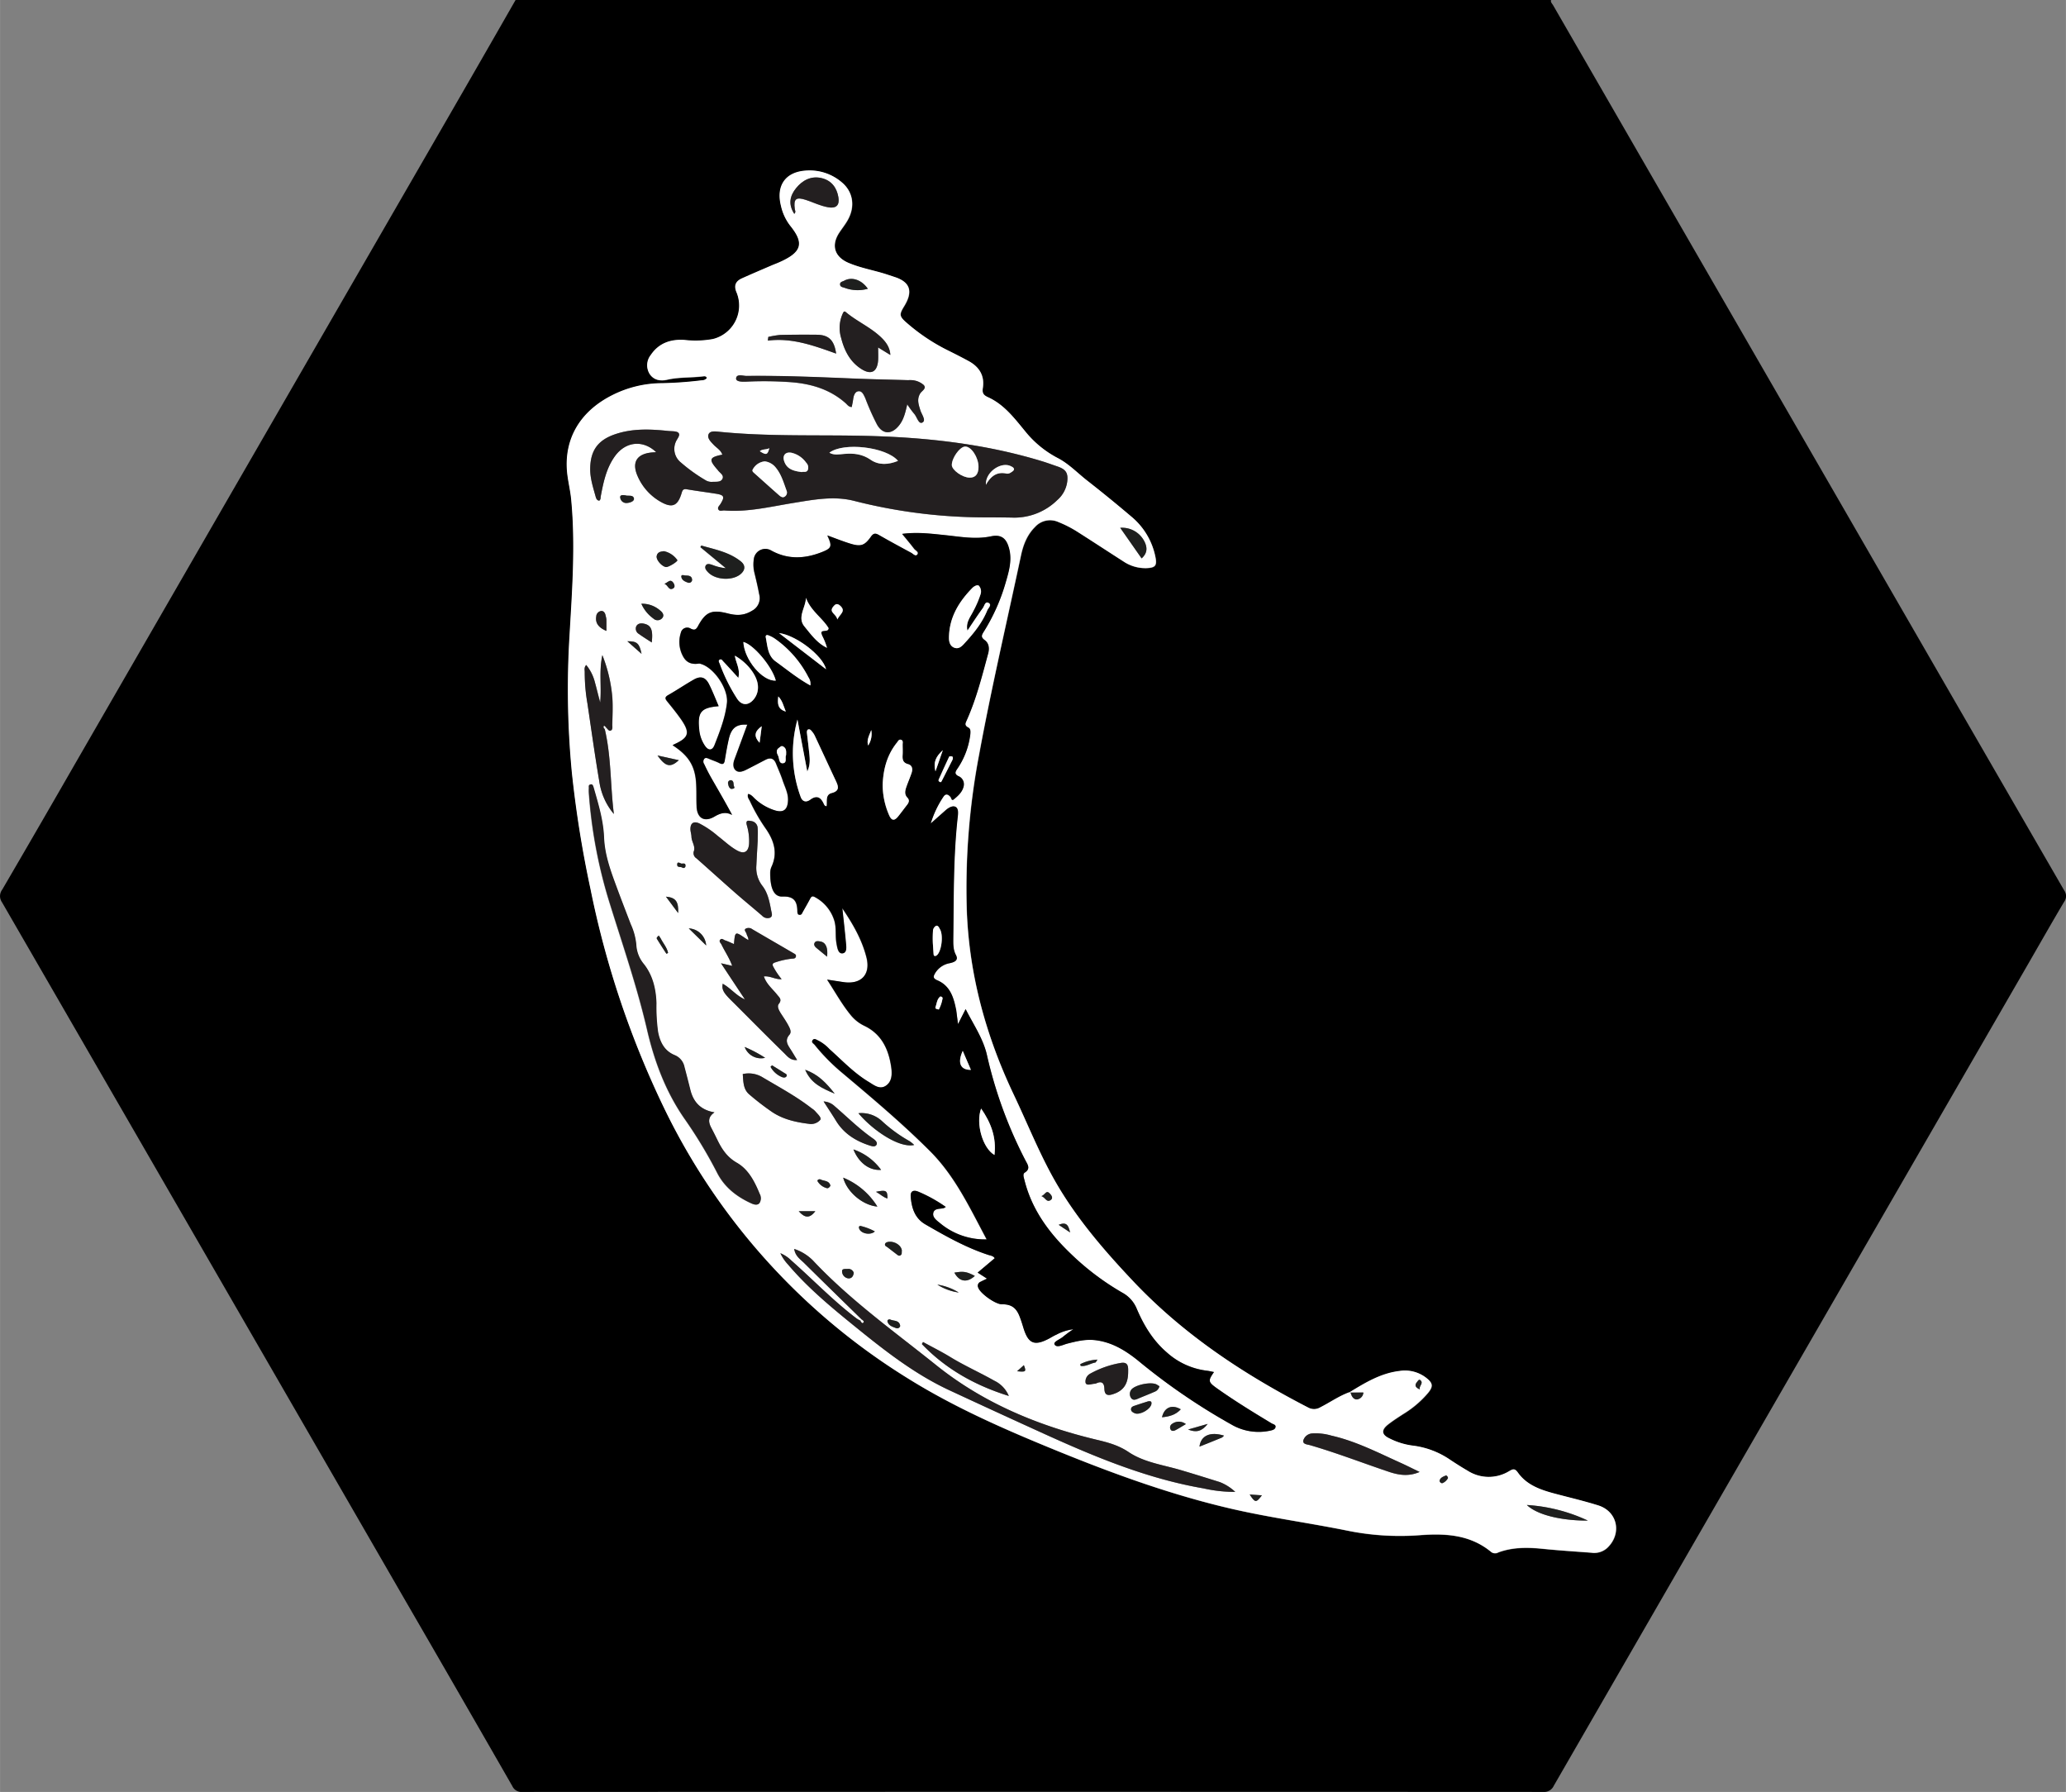 <svg id="Layer_1" data-name="Layer 1" xmlns="http://www.w3.org/2000/svg" width="9.41in" height="8.16in" viewBox="0 0 677.31 587.36">
  <rect x="0" y="0" width="677.31" height="587.36" fill="#808080" stroke="none"/>
  <defs>
    <style>
      .cls-1 {
        fill: #fff;
      }

      .cls-2 {
        fill: #231f20;
      }

      .cls-3 {
        fill: #1e1f1e;
      }
    </style>
  </defs>
  <g>
    <path d="M190.52,66.1H530c-.22.74.37,1.19.67,1.72q48.74,84.44,97.5,168.87,35,60.66,70.07,121.29a3.14,3.14,0,0,1,0,3.68c-3.76,6.32-7.39,12.72-11.06,19.08Q609,516.07,530.91,651.41a3.48,3.48,0,0,1-3.51,2.05q-167.29-.08-334.59,0a3.28,3.28,0,0,1-3.36-1.91q-17.85-31.1-35.83-62.12Q87.89,475.6,22.12,361.81a3.48,3.48,0,0,1,.08-4.08q11.91-20.4,23.68-40.89,61-105.73,122.06-211.46Q179.27,85.76,190.52,66.1ZM463.74,522.6c-3.29,1.23-6.16,3.27-9.28,4.85a4,4,0,0,1-4,.1c-21.19-10.93-40.88-23.94-57.36-41.38-10.08-10.68-19.63-21.78-26.71-34.77-4.66-8.55-8.29-17.61-12.47-26.4-9.09-19.12-14.63-39.19-15.41-60.39a233.82,233.82,0,0,1,4-50.93c4-21.91,9.12-43.63,13.76-65.43.74-3.48,2-6.75,4.58-9.33a6.63,6.63,0,0,1,7.68-1.65,37.68,37.68,0,0,1,6.38,3.28c5,3.18,9.95,6.42,14.93,9.62a12.89,12.89,0,0,0,7.71,2.21c2.83-.14,3.35-.89,2.8-3.65a23,23,0,0,0-8-13.32q-7.06-6-14.34-11.69c-3.22-2.51-6.06-5.55-9.72-7.43a33.71,33.71,0,0,1-10.67-8.79c-3.51-4.26-6.88-8.74-12.1-11.11-1.47-.67-2-1.34-1.76-3,.66-4.07-1.15-7-4.67-8.88-2.17-1.18-4.38-2.3-6.59-3.4a63,63,0,0,1-13.92-9.33c-2.24-2-2.21-2.62-.61-5.23,2.78-4.52,2.3-7.78-2.95-9.53l-2.72-.9c-4.17-1.36-8.54-2.06-12.6-3.8-4.59-2-5.75-5.74-3-9.9.92-1.4,2-2.72,2.8-4.18,2.46-4.41,1.74-9.13-1.84-12.2a16.18,16.18,0,0,0-12-3.94c-6.66.48-9.71,5-8.06,11.53a16.45,16.45,0,0,0,3,6.48c4.7,5.8,3.95,8.77-3.74,12.12-.81.35-1.64.64-2.44,1-3.22,1.39-6.45,2.76-9.65,4.2-2.1,1-2.65,2.44-1.69,4.68a11.31,11.31,0,0,1-7.81,15.2,31.79,31.79,0,0,1-9.34.29c-4.51-.29-8.4,1-11,4.92a5.41,5.41,0,0,0-.45,6.12c1.31,2.1,3.54,2.5,5.75,2,3.87-.89,7.82-.63,11.7-1.1.52-.06,1.17-.2,1.37.59a2.16,2.16,0,0,1-1.7.71,126.91,126.91,0,0,1-12.93.94,36.43,36.43,0,0,0-16.19,3.83c-10.63,5.27-16,14.27-15,25.29.29,3,1.07,6,1.35,9,1.4,15,.3,29.93-.56,44.89a285.78,285.78,0,0,0,.79,44.66,361.68,361.68,0,0,0,6.1,38.12,302.85,302.85,0,0,0,24.31,72.18,213.09,213.09,0,0,0,79.38,88c15.78,9.89,32.74,17.24,49.92,24.23,18.58,7.56,37.39,14.35,57,18.84,12.32,2.81,24.84,4.5,37.22,7a86.52,86.52,0,0,0,23.87,1.56c8.42-.65,16.71-.27,23.67,5.57a2.13,2.13,0,0,0,2.27.05c4.71-1.72,9.55-1.67,14.46-1.17,5.34.54,10.7.88,16,1.28a6.36,6.36,0,0,0,5.14-1.5c5-4.66,3.54-12-2.88-14-4.72-1.48-9.55-2.6-14.33-3.88-4.61-1.23-9.11-2.79-12-6.88-1-1.43-1.66-1.14-2.83-.47a12.86,12.86,0,0,1-13.65-.14c-1.94-1.13-3.83-2.33-5.7-3.57a27.6,27.6,0,0,0-12.44-4.67,23.44,23.44,0,0,1-7.5-2.36c-2.53-1.18-2.74-2.72-.54-4.48,1.63-1.29,3.39-2.41,5.13-3.54a33.27,33.27,0,0,0,8.17-7c1.58-2,1.5-3-.46-4.64a11.33,11.33,0,0,0-9-2.42c-6.21.74-11.38,3.93-16.56,7.1Z" transform="translate(-21.5 -66.1)"/>
    <path class="cls-1" d="M463.72,522.57c5.18-3.17,10.35-6.36,16.56-7.1a11.33,11.33,0,0,1,9,2.42c2,1.62,2,2.67.46,4.64a33.27,33.27,0,0,1-8.17,7c-1.74,1.13-3.5,2.25-5.13,3.54-2.2,1.76-2,3.3.54,4.48a23.44,23.44,0,0,0,7.5,2.36,27.6,27.6,0,0,1,12.44,4.67c1.87,1.24,3.76,2.44,5.7,3.57a12.86,12.86,0,0,0,13.65.14c1.17-.67,1.81-1,2.83.47,2.9,4.09,7.4,5.65,12,6.88,4.78,1.28,9.61,2.4,14.33,3.88,6.42,2,7.85,9.38,2.88,14a6.36,6.36,0,0,1-5.14,1.5c-5.35-.4-10.71-.74-16-1.28-4.91-.5-9.75-.55-14.46,1.17a2.13,2.13,0,0,1-2.27-.05c-7-5.84-15.25-6.22-23.67-5.57a86.52,86.52,0,0,1-23.87-1.56c-12.38-2.49-24.9-4.18-37.22-7-19.58-4.49-38.39-11.28-57-18.84-17.18-7-34.14-14.34-49.92-24.23a213.09,213.09,0,0,1-79.38-88,302.85,302.85,0,0,1-24.31-72.18,361.68,361.68,0,0,1-6.1-38.12,285.78,285.78,0,0,1-.79-44.66c.86-15,2-29.91.56-44.89-.28-3-1.06-6-1.35-9-1-11,4.34-20,15-25.29a36.43,36.43,0,0,1,16.19-3.83,126.91,126.91,0,0,0,12.93-.94,2.16,2.16,0,0,0,1.7-.71c-.2-.79-.85-.65-1.37-.59-3.88.47-7.83.21-11.7,1.1-2.21.52-4.44.12-5.75-2a5.41,5.41,0,0,1,.45-6.12c2.62-3.89,6.51-5.21,11-4.92a31.79,31.79,0,0,0,9.34-.29,11.31,11.31,0,0,0,7.81-15.2c-1-2.24-.41-3.72,1.69-4.68,3.2-1.44,6.43-2.81,9.65-4.2.8-.35,1.63-.64,2.44-1,7.69-3.35,8.44-6.32,3.74-12.12a16.45,16.45,0,0,1-3-6.48c-1.65-6.55,1.4-11.05,8.06-11.53a16.18,16.18,0,0,1,12,3.94c3.58,3.07,4.3,7.79,1.84,12.2-.81,1.46-1.88,2.78-2.8,4.18-2.72,4.16-1.56,7.93,3,9.9,4.06,1.74,8.43,2.44,12.6,3.8l2.72.9c5.25,1.75,5.73,5,2.95,9.53-1.6,2.61-1.63,3.25.61,5.23a63,63,0,0,0,13.92,9.33c2.21,1.1,4.42,2.22,6.59,3.4,3.52,1.91,5.33,4.81,4.67,8.88-.28,1.67.29,2.34,1.76,3,5.22,2.37,8.59,6.85,12.1,11.11a33.71,33.71,0,0,0,10.67,8.79c3.66,1.88,6.5,4.92,9.72,7.43q7.29,5.7,14.34,11.69a23,23,0,0,1,8,13.32c.55,2.76,0,3.51-2.8,3.65a12.89,12.89,0,0,1-7.71-2.21c-5-3.2-9.93-6.44-14.93-9.62a37.68,37.68,0,0,0-6.38-3.28,6.63,6.63,0,0,0-7.68,1.65c-2.61,2.58-3.84,5.85-4.58,9.33-4.64,21.8-9.71,43.52-13.76,65.43a233.82,233.82,0,0,0-4,50.93c.78,21.2,6.32,41.27,15.41,60.39,4.18,8.79,7.81,17.85,12.47,26.4,7.08,13,16.63,24.09,26.71,34.77,16.48,17.44,36.17,30.45,57.36,41.38a4,4,0,0,0,4-.1c3.12-1.58,6-3.62,9.29-4.85.36-.21.56-.08.66.29.31,1.08,1,2.05,2.09,1.92a2.42,2.42,0,0,0,2-2.24Zm-243.54-218c.5.38.89,1.24,1.49,1.05.81-.26.57-1.23.59-1.9.05-3,.22-6.1,0-9.13A48.83,48.83,0,0,0,219,280.87c-1.15,5.37-.23,10.15-.71,15.52-.69-2.63-1.17-4.62-1.73-6.59a14.52,14.52,0,0,0-2.85-5.7c-.76.79-.47,1.62-.49,2.37a59.06,59.06,0,0,0,.89,10.28c1.27,8.53,2.45,17.08,3.9,25.59a21.18,21.18,0,0,0,4.76,10.6c-1.21-9.3-.85-18.74-3-27.9Zm38.27,84-.17-.05,0,.14.23-.17c-.56,1.76.38,3,1.44,4.22.85.95,1.79,1.83,2.7,2.74,5.33,5.32,10.63,10.68,16,15.94,1,1,2.05,2.38,4.18,2.18-.81-1.31-1.45-2.4-2.13-3.46-1-1.54-2-2.95-.4-4.81.82-.95.12-2.19-.4-3.16-.75-1.4-1.69-2.71-2.54-4.06-.57-.91-1.18-2.1-.53-2.91,1.13-1.41.18-2.07-.55-3-1.5-1.9-3.51-3.44-4.35-6,2.06-.22,3.74,1.05,5.82.91a24.44,24.44,0,0,1-2.64-3.91c-.66-1.1-.15-1.4.69-1.64a25.12,25.12,0,0,1,5.37-1.18c.53,0,1.19,0,1.28-.8.07-.61-.46-.8-.85-1-4.48-2.62-9-5.21-13.46-7.84a2,2,0,0,0-2.24-.14c-.56.45.23,1.12.37,1.7s.65,1.16.57,2c-.4-.24-.67-.39-.94-.57-3.41-2.34-3.41-2.34-3.78,1.87-1-.42-1.9-.87-2.87-1.2-.49-.16-1-.76-1.53-.33-.73.61.07,1.17.31,1.67,1.07,2.24,2.57,4.28,3.52,7l-3.67-.84c2.72,4.12,5.28,8,7.84,11.84C262.82,392.45,261.05,390,258.45,388.58ZM303.57,499a10.57,10.57,0,0,1-1.23-.7c-7.65-5.74-14.25-12.66-21.4-19a11.23,11.23,0,0,0-3.61-2.41,14.14,14.14,0,0,0,2.52,3.72c6.35,7.5,13.87,13.75,21.45,19.91,9.89,8,19.87,15.93,31.52,21.33q15.63,7.25,31.31,14.39c16.73,7.59,33.68,14.59,51.93,17.74a46.41,46.41,0,0,0,10.4,1.15,15.69,15.69,0,0,0-5.14-3.24c-4.26-1.33-8.52-2.67-12.8-3.93-5.8-1.71-12-2.5-17.09-5.94-3.29-2.22-6.74-3.14-10.49-4-19.12-4.6-37-12-52.51-24.43-13.8-11.07-28.27-21.36-40.45-34.35a15.48,15.48,0,0,0-6.12-3.76c.35,2.35,2,3.37,3.25,4.61,6.27,6.2,12.58,12.35,18.88,18.52Zm32-97.22c-.25-1.76-.39-3.09-.64-4.4-.79-4.09-1.91-8.08-6.17-9.9-1.62-.69-1.37-1.32-.72-2.43a7,7,0,0,1,4.82-3.22c1.34-.32,2.93-.8,1.94-2.69s-.87-3.87-.85-5.86c.18-13.21,0-26.44,1.48-39.61.13-1.16.09-2.66-.79-3.08s-2.28.32-3.22,1.15c-1.48,1.33-3,2.64-4.87,4.32a32.41,32.41,0,0,1,4.17-8.79c.73-1.1,1.54-.84,2.33.08.28.33.33,1.41,1.08.79,1.41-1.16,2.82-2.41,3.23-4.33a2.86,2.86,0,0,0-1.79-3.3c-1.12-.6-1.09-1.18-.41-2.22a25.36,25.36,0,0,0,4.31-11c.13-1,.29-2.22-.56-2.65-1.44-.73-1-1.49-.53-2.47,3.15-7,5-14.44,7-21.82.44-1.6.32-3.34-1.13-4.4-1.22-.89-1.11-1.5-.37-2.66a62.85,62.85,0,0,0,7.28-16.34c1-3.43,2.05-6.89,1.19-10.6s-2.49-5.16-6.07-4.41c-5.09,1.06-10,.12-15-.4-4.57-.47-9.15-1.07-14.09-.41,1.45,1.77,2.73,3.28,3.93,4.86.45.58,1.63,1.12,1.07,1.88s-1.42-.2-2.05-.54c-3.52-1.89-7-3.8-10.49-5.78-1.12-.64-1.78-.79-2.69.49-2.12,3-3.38,3.36-7,2.22-2.39-.75-4.73-1.69-7.3-2.62,1.69,3.6,1.47,4.2-2,5.54-5.55,2.14-11,2.36-16.42-.61a3.79,3.79,0,0,0-5.69,3,11.37,11.37,0,0,0,.22,4.3c.58,2.32,1.12,4.65,1.55,7a4.65,4.65,0,0,1-2.33,5.44c-2.66,1.64-5.09,1.63-7.95.9-5.35-1.37-7.29-.49-9.81,4.2-.65,1.21-1.22,1.33-2.34.79a2.12,2.12,0,0,0-3.25,1.35,9.77,9.77,0,0,0,.82,7.88c1.14,2,2.91,2.54,5.08,2.21a1.91,1.91,0,0,1,.7.12c4.37,1.29,9.06,8.26,8.51,12.85-.57,4.8-2.32,9.28-4.07,13.73-.73,1.86-2,1.91-3.16.23a11.12,11.12,0,0,1-1.85-5.12c-.62-5.91.51-7.35,6.36-7.84-1.06-2.46-2-4.91-3.18-7.24s-2.74-2.75-4.94-1.5c-2.85,1.62-5.57,3.47-8.42,5.09-1.3.74-.94,1.31-.22,2.2,1.56,1.92,3.14,3.85,4.54,5.89,2.92,4.27,2.43,5.85-2.24,8-.2.09-.39.22-.63.35,5.55,3.59,7.57,7.13,7.76,13.41.07,2.25,0,4.5.11,6.74.19,3.79,2.58,5.16,5.82,3.26,1.87-1.1,3.67-1.74,5.82-.54-2.21-4.13-4.51-8-6.76-12-.87-1.52-1.67-3.09-2.41-4.68a1.46,1.46,0,0,1,.08-1.8c.48-.42,1-.13,1.57.09,1.1.47,2.25.83,3.31,1.37s1.59.36,1.79-.87c.39-2.36.79-4.72,1.33-7.05.83-3.62,2.57-4.9,6.06-4.67-1.4,3.81-2.79,7.62-4.21,11.43-.48,1.29-.57,2.7.45,3.57s2.3.34,3.4-.22c2.14-1.07,4.25-2.2,6.38-3.29,1.6-.82,2.76-.4,3.42,1.29.74,1.85,1.58,3.67,2.19,5.56.69,2.11,1.81,4.11,1.73,6.44-.11,3.15-1.55,4.21-4.53,3.25a17.12,17.12,0,0,1-6.17-3.59c-.71-.62-1.3-1.53-2.39-1.73-.33,1.08.32,1.7.63,2.4a59,59,0,0,0,5.27,9.12c2.63,3.86,3.87,7.87,1.76,12.39a4.83,4.83,0,0,0-.4,1.87c0,4.17.8,8,4,7.85,3.79-.15,4.83,1.55,4.89,4.75a2,2,0,0,0,0,.24c.08.46.06,1,.73,1s.76-.48,1-.88c.82-1.46,1.67-2.92,2.45-4.4.41-.8.81-1,1.66-.48a13.09,13.09,0,0,1,6.32,7.79c.7,2.45.22,5,.68,7.4.25,1.36.52,3.3,1.9,3.2,1.58-.12,1.3-2.1,1.18-3.4-.34-3.8-.78-7.59-1.19-11.38,3.4,5,6.45,10.23,7.93,16.12,1.44,5.69-1.85,9-7.68,8.07l-5.23-.8c2.72,4.15,4.86,8.08,7.7,11.55a12.93,12.93,0,0,0,4.47,3.57c5.66,2.68,8,7.65,8.83,13.4.34,2.23.4,4.94-1.86,6.34-2.09,1.28-4-.4-5.71-1.45-4.76-2.9-8.56-7-12.68-10.64a13.24,13.24,0,0,0-3.6-2.76c-.58-.24-1.29-1-1.89-.18s.34,1.13.69,1.58a64.25,64.25,0,0,0,8.92,9.07c9.87,8.31,19.75,16.6,28.89,25.74,8.24,8.24,13.05,18.62,18.56,28.93A22.87,22.87,0,0,1,329.67,467c-1-.84-2.45-1.82-2.2-3.23.28-1.64,2.09-1.36,3.37-1.64a3.32,3.32,0,0,0,.74-.42,47.3,47.3,0,0,0-9-5c-1.4-.59-2.64-.33-2.49,1.62.28,3.73,1.34,7.11,4.83,9.12,6.63,3.83,13.31,7.59,20.65,10,.7.22,1.55.28,2.06,1.07l-5.6,4.72,3.07,1.95c-.79.39-1.5.71-2.19,1.07a1.38,1.38,0,0,0-.7,1.82c.59,1.92,5.63,5.53,7.72,5.51,3,0,4.62,1,5.76,3.74.54,1.33,1,2.71,1.38,4.08,1.58,5.1,3.57,5.94,8.3,3.47.85-.45,1.66-1,2.54-1.35a15.55,15.55,0,0,1,5.5-1.75,38.35,38.35,0,0,0-3.31,2.41c-1,.91-3.38,1.68-2.83,2.6.71,1.21,2.77.06,4.16-.3,2.95-.76,5.84-1.48,9-1.15,5.5.6,10,3.32,14.12,6.65a205.7,205.7,0,0,0,30.65,21A17.7,17.7,0,0,0,438,535c.76-.17,1.52-.41,1.65-1.17s-.78-.89-1.3-1.2c-6.09-3.69-12.16-7.41-18-11.54-2.8-2-2.85-2.43-.88-5.27-.83-.16-1.6-.36-2.38-.45a23.88,23.88,0,0,1-13.1-6c-4.54-3.9-7.54-8.88-9.85-14.31a10.49,10.49,0,0,0-4.67-5.23,85.76,85.76,0,0,1-16.85-12.69c-7.11-6.79-12.84-14.45-15.28-24.2-.22-.88-.65-2,.07-2.48,1.95-1.23,1.05-2.52.35-3.82A143.43,143.43,0,0,1,345,411.72c-1.26-5.29-4.36-9.76-6.94-14.85Zm-99-187.46-1.44.12c-4.93.5-6.58,3.3-4.56,7.8a17.78,17.78,0,0,0,7.6,8.4c3.69,2.08,5.5,1.34,6.75-2.71.27-.86.41-1.66,1.69-1.44,3.15.54,6.32.94,9.48,1.44,2.87.45,3.11,1,1.6,3.43-.33.53-1,1.05-.7,1.69.38.82,1.28.34,2,.39,7.68.61,15.1-1.25,22.59-2.46,6.64-1.08,13.28-2.39,20-.67a173.84,173.84,0,0,0,37.9,5.32c4.78.15,9.57,0,14.36.16A20.1,20.1,0,0,0,368.11,230a9.64,9.64,0,0,0,3.25-6c.35-2.86-.42-4.06-3.18-5-1.74-.59-3.46-1.23-5.21-1.76-19.12-5.81-38.76-7.88-58.67-8.3-15.69-.34-31.41.26-47.07-1.32-1.26-.13-3-.32-3.47.86s.79,2.47,1.73,3.45,2.32,1.72,2.8,3.19c-4.28.87-4.52,1.58-1.67,4.85.05.06.12.12.16.18.64.95,2.24,1.66,1.5,3-.61,1.08-2.14.81-3.32.89a3.74,3.74,0,0,1-2.27-.6,53.13,53.13,0,0,1-8-5.76,5.68,5.68,0,0,1-1.76-6.5c.36-1.1,1.72-2.32,1-3.17-.57-.69-2.23-.53-3.42-.66-5.91-.62-11.8-.87-17.54,1.14-5.56,1.94-7.92,5.32-8,11.11-.06,3.28,1,6.3,1.81,9.37.16.58.45,1.18,1.16,1.23.53-.41.4-.93.48-1.39.88-4.64,1.82-9.26,4.66-13.19C226.59,210.79,232.28,210.18,236.61,214.31Zm19.13,216.4c-4.65-.8-7-3.48-8-7.47-.62-2.47-1.25-4.95-1.91-7.41a5.29,5.29,0,0,0-3.21-3.88c-3.35-1.38-4.8-4.22-5.45-7.62a59.58,59.58,0,0,1-.53-9.34c-.14-4.65-1.17-9.1-4.06-12.81a10.74,10.74,0,0,1-2.55-6.49,20.76,20.76,0,0,0-1.82-6.66c-1.59-4.16-3.21-8.32-4.75-12.51-1.91-5.17-3.77-10.38-4-15.94s-1.88-11-3.41-16.36c-.17-.57-.21-1.16-1-1s-.52.72-.54,1.16a13.46,13.46,0,0,0,0,1.68,159,159,0,0,0,7,36.61c4.24,13.62,8.88,27.12,12.1,41,2.4,10.35,6.07,20.14,12.13,28.94a150.73,150.73,0,0,1,10.78,17.82c2.36,4.71,6.28,7.81,11,10,.92.43,2.14.91,2.88.06a2.94,2.94,0,0,0,.12-3c-1.67-4.06-3.68-8.07-7.53-10.27-3.25-1.86-5-4.56-6.46-7.66-.63-1.29-1.27-2.57-1.94-3.84C253.7,433.93,253.51,432.24,255.74,430.71Zm63.19-232.09a35.7,35.7,0,0,0,2.26,3.12c.94,1,1.49,3.53,2.72,2.86s-.31-2.69-.71-4.06c-.55-1.88-1.16-3.59,0-5.5.51-.81,2.1-1.53,1.15-2.69a6.5,6.5,0,0,0-2.95-1.49,7.64,7.64,0,0,0-2.15-.13c-5.84-.17-11.69-.28-17.53-.52-11.82-.48-23.64-1-35.48-.87-1.18,0-3.37-.79-3.42.86,0,1.13,2.34,1.06,3.7,1a118.77,118.77,0,0,1,13.21.12c7,.4,13.56,2.13,19,6.95.55.49,1,1.23,2,1.26.16-.88.36-1.73.47-2.59.16-1.17.49-2.44,1.72-2.58s1.68,1.06,2.13,2c.25.5.39,1,.62,1.55a79.34,79.34,0,0,0,3.36,7.38c1.86,3.27,4.76,3.3,7.14.36C317.74,203.73,318.29,201.42,318.93,198.62Zm-49,143c0-1.68.07-2.88,0-4.08a2.39,2.39,0,0,0-2.07-2.32c-.95-.17-1.94-.42-1.48,1.35a18,18,0,0,1,.73,6.17c-.23,2.59-1.63,3.37-3.91,2.12s-4.23-3.15-6.33-4.75a30.44,30.44,0,0,0-6.14-4.16c-1.75-.76-2.8-.08-2.84,1.84,0,.86.3,1.73.34,2.6.06,1.58,1.29,3,.82,4.59a2,2,0,0,0,.81,2.44c4.26,3.76,8.47,7.58,12.74,11.33,2.89,2.53,5.88,5,8.78,7.47a2.43,2.43,0,0,0,2.62.67c1-.47.53-1.52.37-2.36-.54-2.83-1.06-5.71-2.86-8.05a9.63,9.63,0,0,1-2-6.71C269.6,346.91,269.76,344,269.9,341.64ZM265,418.16c.22,2.44.12,5,2.16,6.69a85.37,85.37,0,0,0,7.59,5.83c3.59,2.37,7.74,3.28,12,3.8a4,4,0,0,0,3.66-1.31c.51-.76-.95-2-1.68-2.86a6.19,6.19,0,0,0-1.12-.91c-5-3.9-10.55-6.89-16-10.11A8.78,8.78,0,0,0,265,418.16Zm48.4-235.71c-.16-2.75-1.72-4.61-3.54-6.24-3.34-3-7.5-4.85-10.95-7.71-.65-.55-.81-.23-1.13.42a11.32,11.32,0,0,0-.5,8c1,4,2.82,7.66,6.4,10,3.36,2.25,5.47,1.16,5.72-2.83.07-1.24,0-2.48,0-4.09ZM486.9,548.58c-2.35-1.13-4.3-2.13-6.29-3-7.39-3.33-14.62-7.07-22.6-8.88a18.42,18.42,0,0,0-6.39-.72,3.24,3.24,0,0,0-2.84,2.29c-.27,1.27,1.38,1.31,2.21,1.55,8.86,2.57,17.46,5.93,26.2,8.85C480.17,549.63,483.33,550.13,486.9,548.58Zm-205-412.38c.62-.66.22-1.1.17-1.53-.45-3.4.37-4.11,3.68-3,2.41.79,4.7,1.94,7.23,2.39s3.81-.61,3.39-3.22c-.52-3.2-2.27-5.52-5.43-6.31-3.45-.86-6.27.58-8.44,3.26S279.9,133.1,281.89,136.2ZM391.35,516c0-1.65.2-3.56-2.3-3.19a31.5,31.5,0,0,0-10.12,3.52,2.92,2.92,0,0,0-1.54,3c.33,1.05,1.79.42,2.77.33a2.35,2.35,0,0,0,.71-.13c1.88-.89,2.63-.1,2.69,1.77.06,2.06,1.08,2.36,2.88,1.74C389.74,522,391.3,519.83,391.35,516Zm-39.13,7.64a9.66,9.66,0,0,0-4.76-5c-4.71-2.65-9.66-4.86-14.29-7.68-2.95-1.78-6-3.32-9.07-5l-.38.67C331.56,514.84,341.1,520.19,352.22,523.67ZM251.41,244.92l-.33.55,8.34,6.9a15.34,15.34,0,0,1-4.23-1c-.83-.3-1.84-.77-2.36.14s.24,1.65.87,2.29c2.4,2.43,7.75,2.74,10.44.61,1.65-1.31,1.83-2.93.23-4.23C260.58,247.06,255.9,246.22,251.41,244.92ZM291.5,427.14c1.58,2.44,2.89,4.39,4.12,6.39,2.56,4.16,6.39,6.55,10.91,8,.84.27,1.91.61,2.35-.28.35-.7-.44-1.47-1.11-1.93-4.55-3.14-8.45-7.05-12.62-10.63A5.66,5.66,0,0,0,291.5,427.14Zm-18.13-250.6-.12,1.21c7.9-1,15.06,1.63,22.38,4.25-.63-4.38-2.5-6.14-6.36-6.18s-8,0-12,.07A29,29,0,0,0,273.37,176.54ZM302.92,431c4.69,5.59,13.4,11.52,18.28,10.4a11.06,11.06,0,0,0-1.5-1.24,47.89,47.89,0,0,1-9.23-6.74A9.82,9.82,0,0,0,302.92,431ZM522.06,559.41c4,3.81,13.11,5.17,20,5.11A55.17,55.17,0,0,0,522.06,559.41ZM388.75,239.11c2.38,3.39,4.68,6.69,7,10,1.92-1.73,1.93-3.55.92-5.54A8.19,8.19,0,0,0,388.75,239.11ZM309.13,461.59a23.75,23.75,0,0,0-11.2-9.48C299.17,456.84,304.37,461.19,309.13,461.59Zm92.48,58.88a6.55,6.55,0,0,1-.76-.46c-1.71-1.19-7.65,0-8.61,1.82a2.31,2.31,0,0,0,.08,2.51c.58.8,1.35.61,2.15.26,1.82-.78,3.67-1.48,5.48-2.28A2.55,2.55,0,0,0,401.61,520.47ZM306,160.75c-2-2.92-5.18-4-7.69-2.68-.56.3-1.53.39-1.4,1.35.1.76.9.83,1.47,1A12.22,12.22,0,0,0,306,160.75Zm-66.82,86c-1,.12-2.16.21-2.39,1.63-.21,1.25,1.76,3.45,3.09,3.57.82.08,3.95-1.86,3.68-2.28A7.17,7.17,0,0,0,239.16,246.77Zm71.18,202.79a18.68,18.68,0,0,0-9.06-6.69C303.06,447.29,306.55,449.86,310.34,449.56ZM235.16,276.69c.46-4-.19-5.56-2.34-6.11-1.08-.28-2.19-.24-2.73.8a2,2,0,0,0,.85,2.51C232.22,274.82,233.56,275.64,235.16,276.69ZM231.76,264a11.7,11.7,0,0,0,3.9,4.82,2,2,0,0,0,3-.21c.69-.88,0-1.84-.79-2.43A8.85,8.85,0,0,0,231.76,264Zm53.71,152.78c1.94,4.48,5.45,6,9.68,7.82C292.32,421,289.77,418.29,285.47,416.76ZM397.94,525.42c-1.37.44-3,.92-4.55,1.48-.51.18-1.11.5-1.1,1.14s.61,1,1.22,1.3c1.71.72,5.34-1.37,5.49-3.16C399.06,525.55,398.79,525.29,397.94,525.42Zm24.85,11.26c-4.56-1.41-7.62,0-8.05,3.59,2.48-1,4.91-2,7.33-2.95C422.26,537.24,422.4,537,422.79,536.68ZM220.3,272.9c0-1.25,0-2.51,0-3.77a8.23,8.23,0,0,0-.24-1.18c-.14-.87-.61-1.65-1.48-1.58a1.9,1.9,0,0,0-1.61,1.81C216.61,270.29,217.69,271.81,220.3,272.9Zm96.85,203.15c-.06-1.62-2.22-3.11-4.22-2.9-.55.06-1.19.15-1.3.8s.48.71.83,1c.94.72,1.87,1.45,2.81,2.16.42.32.82.86,1.45.47S317.05,476.57,317.15,476.05Zm17.23,7.2c1.63,3,4.14,3.42,6.71,1.07C338.31,482.89,337.38,482.74,334.38,483.25ZM292.64,379.68c.37-3-.49-4.77-2.33-5-.62-.09-1.37-.21-1.74.43s0,1.24.52,1.66C290.17,377.69,291.3,378.58,292.64,379.68Zm116,148.37c-2.91-1.71-5.43-.64-6.16,2.6C404.79,530.44,406.93,529.88,408.6,528.05ZM237.05,313.74c2.66,3.75,4.26,4,7,1.54Zm6.77,51.64c.18-3.8-.87-5.08-4-5.37ZM226.66,228.49c-1.11-.21-1.95-.13-1.84.67A2,2,0,0,0,227,231c1-.06,2.55-.55,2.33-1.54C229,228.2,227.29,228.76,226.66,228.49Zm74.73,254.82a1.85,1.85,0,0,0-2-1.28c-.73.05-1.91-.19-1.82.84a2.33,2.33,0,0,0,2.06,2.26C300.57,485.19,301.23,484.59,301.39,483.31Zm-29.06-70.48a43.12,43.12,0,0,0-6.7-3.55A5.7,5.7,0,0,0,272.33,412.83Zm-25-42.42L253,376A6,6,0,0,0,247.29,370.41Zm61,99.33a18.9,18.9,0,0,0-4.36-1.71c-.58-.21-1,0-.82.64C303.55,470.44,306.86,471.14,308.3,469.74Zm102,63.16a3.74,3.74,0,0,0-4.57-.06,1.35,1.35,0,0,0-.49,1.68c.31.76,1.08.63,1.63.35C407.94,534.32,409,533.65,410.26,532.9ZM288.79,463.11h-5.44C285.4,465.45,287,465.46,288.79,463.11Zm-14.2-47.82-.48.48a7.6,7.6,0,0,0,3.84,3.4c.57.19,1.21.19,1.44-.4s-.42-.75-.79-1C277.27,416.94,275.93,416.12,274.59,415.29Zm42,85.39c-.31-1.88-2-1.53-3.14-2-.59-.26-1.13.15-1,.55.31,1.4,1.63,1.77,2.77,2.2A1,1,0,0,0,316.62,500.68ZM237.46,372.76c-.27.28-.55.47-.65.73s.09.44.21.62q1.46,2.33,2.95,4.61a1.74,1.74,0,0,0,.54-.28c-.37-1.74-1.56-3.07-2.34-4.61A10.34,10.34,0,0,0,237.46,372.76Zm-5.64-92.34c-.73-3.5-1.49-4.15-4.66-4.13C228.74,277.68,230.13,278.92,231.82,280.42ZM411,534.67c2.73,1.08,4.54.59,6.43-1.84ZM293.74,454.75c-.42-1.73-2.09-1.47-3.21-2-.49-.25-1.2.16-1,.57a5,5,0,0,0,2.93,2.23C293,455.71,293.47,455.26,293.74,454.75Zm42.06,35a18.65,18.65,0,0,0-7-2.58A17.58,17.58,0,0,0,335.8,489.76Zm-89.71-235c-.52-.09-1.34-.37-1.22.47.16,1.1,1.27,1.58,2.21,1.89a1,1,0,0,0,1.31-.93C248.31,254.69,247.13,254.78,246.09,254.72Zm135.2,257a13.72,13.72,0,0,0-5.61,1.48s.06.57.14.58c1.73.25,3.16-.83,4.78-1.12C380.75,512.68,380.86,512.38,381.29,511.77Zm-72.61-55c1.48.83,2.4,1.82,3.76,2.19C312.45,456.32,312,456.07,308.68,456.75ZM435.2,556.24l-4-.27C433,558.72,433.31,558.75,435.2,556.24Zm-72.29-98.08c1.33.45,1.65,2.18,3,1.32,1.09-.69.15-1.76-.27-2.2C364.43,456,364.12,457.8,362.91,458.16ZM239.33,257.48c1.24.43,1.35,2.3,2.82,1.51.87-.47.35-1.61-.09-2.1C241.16,255.87,240.45,257,239.33,257.48ZM368.57,467.57l3.75,2.51C371.75,467.74,371.2,466.5,368.57,467.57ZM261.25,324.7c.56-.07,1.19-.19.9-.81s.09-1.86-1-2.08a.91.91,0,0,0-1,1C260.3,323.59,260.44,324.4,261.25,324.7ZM487,521.53c-.44-1.08,1.34-2,.17-3-.51-.45-.8.23-1.09.56C485.16,520.12,485.47,520.91,487,521.53Zm9.23,29c-.12-.49-.47-.93-.77-.79-.82.36-1.82.69-2,1.73-.05.35.51.93,1,.73A3.66,3.66,0,0,0,496.22,550.56ZM244.65,349.08c-.59-.27-1.11-.43-1.17.29-.12,1.27,1.16.69,1.7,1.14a.65.65,0,0,0,1-.5C246.34,348.6,245.05,349.44,244.65,349.08ZM354.94,515.57c2.93.29,3.07.14,2.22-2Z" transform="translate(-21.5 -66.1)"/>
    <path d="M335.58,401.77l2.49-4.9c2.58,5.09,5.68,9.56,6.94,14.85a143.43,143.43,0,0,0,12.78,34.94c.7,1.3,1.6,2.59-.35,3.82-.72.45-.29,1.6-.07,2.48,2.44,9.75,8.17,17.41,15.28,24.2a85.76,85.76,0,0,0,16.85,12.69,10.49,10.49,0,0,1,4.67,5.23c2.31,5.43,5.31,10.41,9.85,14.31a23.88,23.88,0,0,0,13.1,6c.78.09,1.55.29,2.38.45-2,2.84-1.92,3.26.88,5.27,5.8,4.13,11.87,7.85,18,11.54.52.31,1.43.42,1.3,1.2s-.89,1-1.65,1.17a17.7,17.7,0,0,1-12.87-2,205.7,205.7,0,0,1-30.65-21c-4.16-3.33-8.62-6.05-14.12-6.65-3.12-.33-6,.39-9,1.15-1.39.36-3.45,1.51-4.16.3-.55-.92,1.83-1.69,2.83-2.6a38.35,38.35,0,0,1,3.31-2.41,15.55,15.55,0,0,0-5.5,1.75c-.88.38-1.69.9-2.54,1.35-4.73,2.47-6.72,1.63-8.3-3.47-.42-1.37-.84-2.75-1.38-4.08-1.14-2.74-2.77-3.76-5.76-3.74-2.09,0-7.13-3.59-7.72-5.51a1.38,1.38,0,0,1,.7-1.82c.69-.36,1.4-.68,2.19-1.07L342,483.24l5.6-4.72c-.51-.79-1.36-.85-2.06-1.07-7.34-2.39-14-6.15-20.65-10-3.49-2-4.55-5.39-4.83-9.12-.15-2,1.09-2.21,2.49-1.62a47.3,47.3,0,0,1,9,5,3.32,3.32,0,0,1-.74.42c-1.28.28-3.09,0-3.37,1.64-.25,1.41,1.16,2.39,2.2,3.23A22.87,22.87,0,0,0,345,472.34c-5.51-10.31-10.32-20.69-18.56-28.93-9.14-9.14-19-17.43-28.89-25.74a64.25,64.25,0,0,1-8.92-9.07c-.35-.45-1.22-.85-.69-1.58s1.31-.06,1.89.18a13.24,13.24,0,0,1,3.6,2.76c4.12,3.67,7.92,7.74,12.68,10.64,1.73,1,3.62,2.73,5.71,1.45,2.26-1.4,2.2-4.11,1.86-6.34-.87-5.75-3.17-10.72-8.83-13.4a12.93,12.93,0,0,1-4.47-3.57c-2.84-3.47-5-7.4-7.7-11.55l5.23.8c5.83.92,9.12-2.38,7.68-8.07-1.48-5.89-4.53-11.1-7.93-16.12.41,3.79.85,7.58,1.19,11.38.12,1.3.4,3.28-1.18,3.4-1.38.1-1.65-1.84-1.9-3.2-.46-2.44,0-4.95-.68-7.4a13.09,13.09,0,0,0-6.32-7.79c-.85-.5-1.25-.32-1.66.48-.78,1.48-1.63,2.94-2.45,4.4-.22.4-.33.94-1,.88s-.65-.58-.73-1a2,2,0,0,1,0-.24c-.06-3.2-1.1-4.9-4.89-4.75-3.23.12-4.07-3.68-4-7.85a4.83,4.83,0,0,1,.4-1.87c2.11-4.52.87-8.53-1.76-12.39a59,59,0,0,1-5.27-9.12c-.31-.7-1-1.32-.63-2.4,1.09.2,1.68,1.11,2.39,1.73a17.12,17.12,0,0,0,6.17,3.59c3,1,4.42-.1,4.53-3.25.08-2.33-1-4.33-1.73-6.44-.61-1.89-1.45-3.71-2.19-5.56-.66-1.69-1.82-2.11-3.42-1.29-2.13,1.09-4.24,2.22-6.38,3.29-1.1.56-2.44,1-3.4.22s-.93-2.28-.45-3.57c1.42-3.81,2.81-7.62,4.21-11.43-3.49-.23-5.23,1.05-6.06,4.67-.54,2.33-.94,4.69-1.33,7.05-.2,1.23-.71,1.42-1.79.87s-2.21-.9-3.31-1.37c-.53-.22-1.09-.51-1.57-.09a1.46,1.46,0,0,0-.08,1.8c.74,1.59,1.54,3.16,2.41,4.68,2.25,3.93,4.55,7.84,6.76,12-2.15-1.2-3.95-.56-5.82.54-3.24,1.9-5.63.53-5.82-3.26-.11-2.24,0-4.49-.11-6.74-.19-6.28-2.21-9.82-7.76-13.41.24-.13.43-.26.63-.35,4.67-2.13,5.16-3.71,2.24-8-1.4-2-3-4-4.54-5.89-.72-.89-1.08-1.46.22-2.2,2.85-1.62,5.57-3.47,8.42-5.09,2.2-1.25,3.78-.79,4.94,1.5s2.12,4.78,3.18,7.24c-5.85.49-7,1.93-6.36,7.84a11.12,11.12,0,0,0,1.85,5.12c1.14,1.68,2.43,1.63,3.16-.23,1.75-4.45,3.5-8.93,4.07-13.73.55-4.59-4.14-11.56-8.51-12.85a1.91,1.91,0,0,0-.7-.12c-2.17.33-3.94-.18-5.08-2.21a9.77,9.77,0,0,1-.82-7.88,2.12,2.12,0,0,1,3.25-1.35c1.12.54,1.69.42,2.34-.79,2.52-4.69,4.46-5.57,9.81-4.2,2.86.73,5.29.74,7.95-.9a4.65,4.65,0,0,0,2.33-5.44c-.43-2.36-1-4.69-1.55-7a11.37,11.37,0,0,1-.22-4.3,3.79,3.79,0,0,1,5.69-3c5.4,3,10.87,2.75,16.42.61,3.47-1.34,3.69-1.94,2-5.54,2.57.93,4.91,1.87,7.3,2.62,3.62,1.14,4.88.79,7-2.22.91-1.28,1.57-1.13,2.69-.49,3.47,2,7,3.89,10.49,5.78.63.34,1.42,1.38,2.05.54s-.62-1.3-1.07-1.88c-1.2-1.58-2.48-3.09-3.93-4.86,4.94-.66,9.52-.06,14.09.41,5,.52,9.94,1.46,15,.4,3.58-.75,5.23.81,6.07,4.41s-.19,7.17-1.19,10.6a62.85,62.85,0,0,1-7.28,16.34c-.74,1.16-.85,1.77.37,2.66,1.45,1.06,1.57,2.8,1.13,4.4-2,7.38-3.87,14.81-7,21.82-.44,1-.91,1.74.53,2.47.85.43.69,1.64.56,2.65a25.36,25.36,0,0,1-4.31,11c-.68,1-.71,1.62.41,2.22a2.86,2.86,0,0,1,1.79,3.3c-.41,1.92-1.82,3.17-3.23,4.33-.75.62-.8-.46-1.08-.79-.79-.92-1.6-1.18-2.33-.08a32.41,32.41,0,0,0-4.17,8.79c1.9-1.68,3.39-3,4.87-4.32.94-.83,2.22-1.63,3.22-1.15s.92,1.92.79,3.08c-1.5,13.17-1.3,26.4-1.48,39.61,0,2-.14,4,.85,5.86s-.6,2.37-1.94,2.69a7,7,0,0,0-4.82,3.22c-.65,1.11-.9,1.74.72,2.43,4.26,1.82,5.38,5.81,6.17,9.9C335.19,398.68,335.33,400,335.58,401.77Zm-43.12-71.43c.24-1.61-.47-3.8,1.76-4.4,2.49-.68,2.18-2.05,1.36-3.8-2.34-5-4.65-10-7-15a6.37,6.37,0,0,0-.93-1.39c-.29-.36-.72-.79-1.18-.62s-.48.79-.42,1.27c.19,1.75.42,3.49.6,5.24.26,2.39.7,4.8-.51,7.26q-1.62-8.49-3.22-17A41.49,41.49,0,0,0,284,327.34c.59,1.6,1.85,1.8,3.08.9,2.15-1.59,3.47-.88,4.47,1.28C291.72,329.87,291.85,330.28,292.46,330.34Zm18.41-7a24.92,24.92,0,0,0,2,9.8c.83,2,1.77,2.15,3,.61,1-1.24,1.95-2.53,2.93-3.79.59-.76.92-1.55.14-2.36-1.08-1.12-.76-2.36-.34-3.58.51-1.51,1.17-3,1.68-4.48.44-1.26.31-2.56-1.14-2.95-1.77-.48-1.86-1.63-1.77-3.07.07-1.12,0-2.24,0-3.36,0-.53.23-1.23-.41-1.51-.81-.36-1.1.45-1.47.9C312.3,313.55,311.06,318.26,310.87,323.32Zm27.8-50.52c-.65-2.72,1-4.51,2-6.54a32.85,32.85,0,0,0,2.35-5.5,2.83,2.83,0,0,0-.59-2.7c-.46-.43-1.57.16-2.1.7-4.5,4.58-7.68,9.82-7.69,16.48,0,1.3.35,2.63,1.77,3.14s2.31-.35,3.14-1.25c3.06-3.29,5.92-6.74,7.64-11,.31-.76,1.63-1.77.44-2.43s-1.38,1-1.87,1.66C342,267.81,340.34,270.32,338.67,272.8Zm-75.12,15.5c-1.76-1.94-3.33-3.69-4.92-5.43-.3-.32-.61-.87-1.16-.57s-.18.87,0,1.26a57.14,57.14,0,0,0,5.74,11.56c1.46,2.18,3.56,2.29,5.31.29a6.05,6.05,0,0,0,1.49-4c.1-3.43-3.12-7.91-7.57-10.43C262.74,283.36,264.25,285.47,263.55,288.3Zm23.61,2.47a3.71,3.71,0,0,0-.62-2.68,34.83,34.83,0,0,0-11.06-12.71,9.57,9.57,0,0,0-1.92-1c-.63-.26-1.19-.18-1,.7.57,2.79.61,5.89,3.2,7.77C279.45,285.55,283,288.47,287.16,290.77Zm6-18.8c-1.94-3.26-5.88-5.66-7.41-9.93-.09,3.25-2.95,6.4-.49,9.39,2.13,2.6,4.19,5.47,7.39,7a22.37,22.37,0,0,0-1.55-3.89C289.79,271.73,293.07,273.76,293.12,272Zm-17.3,17.21c-1.19-4.58-7.27-11.81-10.63-12.66C265.49,282.37,271.47,289.48,275.82,289.18Zm67.32,140.28c-1.84,4.9.52,13,4.37,15.21C348.2,439,346.41,434.15,343.14,429.46ZM276.9,273.62l15.41,11.85C291.26,281,282.46,274.29,276.9,273.62Zm50.42,101.65c.06.85.14,2.11.26,3.38,0,.37,0,.87.61.8a1.34,1.34,0,0,0,.72-.49c1.39-1.69,1.85-6.39.79-8.24-.3-.52-.62-1.37-1.29-1.15a2,2,0,0,0-1,1.47A35.92,35.92,0,0,0,327.32,375.27Zm6.48-60.2c.2-.69.1-1-.27-1.05s-.78,0-.85.09c-1.19,2.51-2.33,5-3.46,7.57-.15.34.1.58.41.74s.46-.05.56-.24C331.45,319.71,332.7,317.24,333.8,315.07Zm-54.59-1.48c0-1.13.16-2.08-.85-2.74-.69-.45-1,0-1.45.35-1.07.72-.8,1.69-.35,2.55s.27,2.68,1.65,2.52S278.76,314.36,279.21,313.59Zm57.91,97c-1.82,4-.72,6.27,2.68,6.22ZM296,269.15c.9-1.83,2.94-2.68,1-4.48-1-.93-1.65-.55-2.29.25C293.07,266.87,295.64,267.24,296,269.15Zm-25.46,40.4c.25-1.93.45-3.49.7-5.41C268.9,305.83,268.47,307.38,270.51,309.55ZM330.59,312c-2.14,1.92-3.23,3.77-2.41,6.94C329.07,316.42,329.76,314.42,330.59,312Zm-51.48-12.7c-.78-1.89-1.16-3.64-2.47-4.94C276.44,296.44,276.23,298.48,279.11,299.34ZM329.28,397a11.82,11.82,0,0,0,1.22-3.62c.12-.44-.6-.76-.81-.59-1,.85-1.07,2.2-1.48,3.35C328,396.78,328.62,396.84,329.28,397ZM307.12,305.4c-.58,1.65-1.6,3.23-1,5.05A6.9,6.9,0,0,0,307.12,305.4Z" transform="translate(-21.5 -66.1)"/>
    <path class="cls-2" d="M236.61,214.31c-4.33-4.13-10-3.52-13.51,1.32-2.84,3.93-3.78,8.55-4.66,13.19-.08.46.05,1-.48,1.39-.71-.05-1-.65-1.16-1.23-.85-3.07-1.87-6.09-1.81-9.37.11-5.79,2.47-9.17,8-11.11,5.74-2,11.63-1.76,17.54-1.14,1.19.13,2.85,0,3.42.66.7.85-.66,2.07-1,3.17a5.68,5.68,0,0,0,1.76,6.5,53.13,53.13,0,0,0,8,5.76,3.74,3.74,0,0,0,2.27.6c1.18-.08,2.71.19,3.32-.89.74-1.32-.86-2-1.5-3,0-.06-.11-.12-.16-.18-2.85-3.27-2.61-4,1.67-4.85-.48-1.47-1.82-2.17-2.8-3.19s-2.22-2.2-1.73-3.45,2.21-1,3.47-.86c15.66,1.58,31.38,1,47.07,1.32,19.91.42,39.55,2.49,58.67,8.3,1.75.53,3.47,1.17,5.21,1.76,2.76.95,3.53,2.15,3.18,5a9.64,9.64,0,0,1-3.25,6,20.1,20.1,0,0,1-14.32,5.75c-4.79-.12-9.58,0-14.36-.16a173.84,173.84,0,0,1-37.9-5.32c-6.68-1.72-13.32-.41-20,.67-7.49,1.21-14.91,3.07-22.59,2.46-.67-.05-1.57.43-2-.39-.29-.64.37-1.16.7-1.69,1.51-2.43,1.27-3-1.6-3.43-3.16-.5-6.33-.9-9.48-1.44-1.28-.22-1.42.58-1.69,1.44-1.25,4.05-3.06,4.79-6.75,2.71a17.78,17.78,0,0,1-7.6-8.4c-2-4.5-.37-7.3,4.56-7.8Zm35.63,3a5,5,0,0,0-3.87,2.49c-.38.55-.15.86.23,1.21,2.8,2.5,5.58,5,8.41,7.49.45.39,1.09.82,1.74.37a1.57,1.57,0,0,0,.64-1.89c-1-2.61-1.7-5.34-3.52-7.56A5.43,5.43,0,0,0,272.24,217.33Zm21.15-2.83c1.6.91,3.26.53,4.87.39,3.09-.27,5.9,0,8.65,1.9s5.88,1.65,9,.38C312.07,212.59,298,210.94,293.39,214.5Zm48.9,4.63c0-3.14-2.4-6.73-4.4-6.65-1.73.07-4.38,3.75-4.35,6.05,0,1.64,3.46,4.08,5.84,4.13C341.3,222.7,342.31,221.47,342.29,219.13Zm-57.92,1.71c.48-.24,1.47.25,1.92-.62a2.2,2.2,0,0,0-.49-2.44,8.15,8.15,0,0,0-4.83-3.27c-2-.38-3.05.91-2.36,2.85C279.53,220,281.76,220.5,284.37,220.84ZM344.72,225c1.78-3.19,3.9-4.34,6.89-3.66a2.07,2.07,0,0,0,1.33-.4c.4-.23.95-.62,1-1,0-.57-.63-.85-1.1-1.08C349.66,217.39,344.5,220.83,344.72,225Zm-74.13-11c2.1,1.33,2.55,1.21,3.12-1C272.68,213.62,271.49,213.22,270.59,214Z" transform="translate(-21.5 -66.1)"/>
    <path class="cls-2" d="M304,498.61c-6.3-6.17-12.61-12.32-18.88-18.52-1.26-1.24-2.9-2.26-3.25-4.61a15.48,15.48,0,0,1,6.12,3.76c12.18,13,26.65,23.28,40.45,34.35C343.92,526,361.82,533.42,380.94,538c3.75.9,7.2,1.82,10.49,4,5.09,3.44,11.29,4.23,17.09,5.94,4.28,1.26,8.54,2.6,12.8,3.93a15.69,15.69,0,0,1,5.14,3.24,46.41,46.41,0,0,1-10.4-1.15c-18.25-3.15-35.2-10.15-51.93-17.74q-15.69-7.12-31.31-14.39c-11.65-5.4-21.63-13.29-31.52-21.33-7.58-6.16-15.1-12.41-21.45-19.91a14.14,14.14,0,0,1-2.52-3.72,11.23,11.23,0,0,1,3.61,2.41c7.15,6.29,13.75,13.21,21.4,19a10.57,10.57,0,0,0,1.23.7c.25.32.62.9.93.61S304.27,498.9,304,498.61Z" transform="translate(-21.5 -66.1)"/>
    <path class="cls-2" d="M255.74,430.71c-2.23,1.53-2,3.22-1.07,5,.67,1.27,1.31,2.55,1.94,3.84,1.5,3.1,3.21,5.8,6.46,7.66,3.85,2.2,5.86,6.21,7.53,10.27a2.94,2.94,0,0,1-.12,3c-.74.85-2,.37-2.88-.06-4.69-2.18-8.61-5.28-11-10a150.73,150.73,0,0,0-10.78-17.82c-6.06-8.8-9.73-18.59-12.13-28.94-3.22-13.92-7.86-27.42-12.1-41a159,159,0,0,1-7-36.61,13.46,13.46,0,0,1,0-1.68c0-.44-.11-1,.54-1.16s.82.46,1,1c1.53,5.37,3.18,10.69,3.41,16.36s2.09,10.77,4,15.94c1.54,4.19,3.16,8.35,4.75,12.51a20.76,20.76,0,0,1,1.82,6.66,10.74,10.74,0,0,0,2.55,6.49c2.89,3.71,3.92,8.16,4.06,12.81a59.58,59.58,0,0,0,.53,9.34c.65,3.4,2.1,6.24,5.45,7.62a5.29,5.29,0,0,1,3.21,3.88c.66,2.46,1.29,4.94,1.91,7.41C248.79,427.23,251.09,429.91,255.74,430.71Z" transform="translate(-21.5 -66.1)"/>
    <path class="cls-2" d="M258.45,388.57c2.6,1.4,4.37,3.88,7.26,5.11-2.56-3.86-5.12-7.72-7.84-11.84l3.67.84c-1-2.7-2.45-4.74-3.52-7-.24-.5-1-1.06-.31-1.67.52-.43,1,.17,1.53.33,1,.33,1.89.78,2.87,1.2.37-4.21.37-4.21,3.78-1.87.27.18.54.33.94.57.08-.82-.42-1.36-.57-2s-.93-1.25-.37-1.7a2,2,0,0,1,2.24.14c4.48,2.63,9,5.22,13.46,7.84.39.23.92.42.85,1-.09.76-.75.77-1.28.8a25.12,25.12,0,0,0-5.37,1.18c-.84.24-1.35.54-.69,1.64a24.44,24.44,0,0,0,2.64,3.91c-2.08.14-3.76-1.13-5.82-.91.84,2.55,2.85,4.09,4.35,6,.73.91,1.68,1.57.55,3-.65.81,0,2,.53,2.91.85,1.35,1.79,2.66,2.54,4.06.52,1,1.22,2.21.4,3.16-1.61,1.86-.58,3.27.4,4.81.68,1.06,1.32,2.15,2.13,3.46-2.13.2-3.15-1.16-4.18-2.18-5.39-5.26-10.69-10.62-16-15.94-.91-.91-1.85-1.79-2.7-2.74-1.06-1.19-2-2.46-1.44-4.22Z" transform="translate(-21.5 -66.1)"/>
    <path class="cls-2" d="M318.93,198.62c-.64,2.8-1.19,5.11-2.74,7-2.38,2.94-5.28,2.91-7.14-.36a79.34,79.34,0,0,1-3.36-7.38c-.23-.51-.37-1.05-.62-1.55-.45-.95-1-2.14-2.13-2s-1.56,1.41-1.72,2.58c-.11.86-.31,1.71-.47,2.59-1,0-1.45-.77-2-1.26-5.42-4.82-12-6.55-19-6.95a118.77,118.77,0,0,0-13.21-.12c-1.36.08-3.73.15-3.7-1,.05-1.65,2.24-.85,3.42-.86,11.84-.14,23.66.39,35.48.87,5.84.24,11.69.35,17.53.52a7.64,7.64,0,0,1,2.15.13,6.5,6.5,0,0,1,2.95,1.49c.95,1.16-.64,1.88-1.15,2.69-1.2,1.91-.59,3.62,0,5.5.4,1.37,2,3.36.71,4.06s-1.78-1.84-2.72-2.86A35.7,35.7,0,0,1,318.93,198.62Z" transform="translate(-21.5 -66.1)"/>
    <path class="cls-2" d="M269.9,341.64c-.14,2.4-.3,5.27-.45,8.15a9.63,9.63,0,0,0,2,6.71c1.8,2.34,2.32,5.22,2.86,8.05.16.84.6,1.89-.37,2.36a2.43,2.43,0,0,1-2.62-.67c-2.9-2.52-5.89-4.94-8.78-7.47-4.27-3.75-8.48-7.57-12.74-11.33A2,2,0,0,1,249,345c.47-1.56-.76-3-.82-4.59,0-.87-.36-1.74-.34-2.6,0-1.92,1.09-2.6,2.84-1.84a30.44,30.44,0,0,1,6.14,4.16c2.1,1.6,4,3.47,6.33,4.75s3.68.47,3.91-2.12a18,18,0,0,0-.73-6.17c-.46-1.77.53-1.52,1.48-1.35a2.39,2.39,0,0,1,2.07,2.32C270,338.76,269.9,340,269.9,341.64Z" transform="translate(-21.5 -66.1)"/>
    <path class="cls-2" d="M219.73,305c2.19,9.16,1.83,18.6,3,27.9a21.18,21.18,0,0,1-4.76-10.6c-1.45-8.51-2.63-17.06-3.9-25.59a59.06,59.06,0,0,1-.89-10.28c0-.75-.27-1.58.49-2.37a14.52,14.52,0,0,1,2.85,5.7c.56,2,1,4,1.73,6.59.48-5.37-.44-10.15.71-15.52a48.83,48.83,0,0,1,3.25,13.72c.23,3,.06,6.09,0,9.13,0,.67.22,1.64-.59,1.9-.6.19-1-.67-1.49-1.05l-.63-.52A.74.74,0,0,0,219.73,305Z" transform="translate(-21.5 -66.1)"/>
    <path class="cls-2" d="M265,418.16a8.78,8.78,0,0,1,6.61,1.13c5.42,3.22,11,6.21,16,10.11a6.19,6.19,0,0,1,1.12.91c.73.9,2.19,2.1,1.68,2.86a4,4,0,0,1-3.66,1.31c-4.23-.52-8.38-1.43-12-3.8a85.37,85.37,0,0,1-7.59-5.83C265.1,423.14,265.2,420.6,265,418.16Z" transform="translate(-21.5 -66.1)"/>
    <path class="cls-2" d="M313.38,182.45l-4-2.46c0,1.61.06,2.85,0,4.09-.25,4-2.36,5.08-5.72,2.83-3.58-2.38-5.38-6-6.4-10a11.32,11.32,0,0,1,.5-8c.32-.65.48-1,1.13-.42,3.45,2.86,7.61,4.71,10.95,7.71C311.66,177.84,313.22,179.7,313.38,182.45Z" transform="translate(-21.5 -66.1)"/>
    <path class="cls-2" d="M486.9,548.58c-3.57,1.55-6.73,1-9.71.06-8.74-2.92-17.34-6.28-26.2-8.85-.83-.24-2.48-.28-2.21-1.55a3.24,3.24,0,0,1,2.84-2.29,18.42,18.42,0,0,1,6.39.72c8,1.81,15.21,5.55,22.6,8.88C482.6,546.45,484.55,547.45,486.9,548.58Z" transform="translate(-21.5 -66.1)"/>
    <path class="cls-2" d="M281.89,136.2c-2-3.1-1.49-5.87.6-8.45s5-4.12,8.44-3.26c3.16.79,4.91,3.11,5.43,6.31.42,2.61-.74,3.7-3.39,3.22s-4.82-1.6-7.23-2.39c-3.31-1.07-4.13-.36-3.68,3C282.11,135.1,282.51,135.54,281.89,136.2Z" transform="translate(-21.5 -66.1)"/>
    <path class="cls-2" d="M391.35,516c-.05,3.8-1.61,6-4.91,7.07-1.8.62-2.82.32-2.88-1.74-.06-1.87-.81-2.66-2.69-1.77a2.35,2.35,0,0,1-.71.13c-1,.09-2.44.72-2.77-.33a2.92,2.92,0,0,1,1.54-3,31.5,31.5,0,0,1,10.12-3.52C391.55,512.47,391.38,514.38,391.35,516Z" transform="translate(-21.5 -66.1)"/>
    <path class="cls-2" d="M352.22,523.67c-11.12-3.48-20.66-8.83-28.5-17l.38-.67c3,1.64,6.12,3.18,9.07,5,4.63,2.82,9.58,5,14.29,7.68A9.66,9.66,0,0,1,352.22,523.67Z" transform="translate(-21.5 -66.1)"/>
    <path class="cls-3" d="M251.41,244.92c4.49,1.3,9.17,2.14,13,5.22,1.6,1.3,1.42,2.92-.23,4.23-2.69,2.13-8,1.82-10.44-.61-.63-.64-1.32-1.49-.87-2.29s1.53-.44,2.36-.14a15.34,15.34,0,0,0,4.23,1l-8.34-6.9Z" transform="translate(-21.5 -66.1)"/>
    <path class="cls-2" d="M291.5,427.14a5.66,5.66,0,0,1,3.65,1.58c4.17,3.58,8.07,7.49,12.62,10.63.67.46,1.46,1.23,1.11,1.93-.44.89-1.51.55-2.35.28-4.52-1.48-8.35-3.87-10.91-8C294.39,431.53,293.08,429.58,291.5,427.14Z" transform="translate(-21.5 -66.1)"/>
    <path class="cls-2" d="M273.37,176.54a29,29,0,0,1,3.87-.65c4-.1,8-.11,12-.07s5.73,1.8,6.36,6.18c-7.32-2.62-14.48-5.26-22.38-4.25Z" transform="translate(-21.5 -66.1)"/>
    <path class="cls-3" d="M302.92,431a9.82,9.82,0,0,1,7.55,2.42,47.89,47.89,0,0,0,9.23,6.74,11.06,11.06,0,0,1,1.5,1.24C316.32,442.52,307.61,436.59,302.92,431Z" transform="translate(-21.5 -66.1)"/>
    <path class="cls-3" d="M522.06,559.41a55.17,55.17,0,0,1,20,5.11C535.17,564.58,526.1,563.22,522.06,559.41Z" transform="translate(-21.5 -66.1)"/>
    <path class="cls-3" d="M388.75,239.11a8.19,8.19,0,0,1,7.94,4.49c1,2,1,3.81-.92,5.54C393.43,245.8,391.13,242.5,388.75,239.11Z" transform="translate(-21.5 -66.1)"/>
    <path class="cls-3" d="M309.13,461.59c-4.76-.4-10-4.75-11.2-9.48A23.75,23.75,0,0,1,309.13,461.59Z" transform="translate(-21.5 -66.1)"/>
    <path class="cls-3" d="M401.61,520.47a2.55,2.55,0,0,1-1.66,1.85c-1.81.8-3.66,1.5-5.48,2.28-.8.35-1.57.54-2.15-.26a2.31,2.31,0,0,1-.08-2.51c1-1.78,6.9-3,8.61-1.82A6.55,6.55,0,0,0,401.61,520.47Z" transform="translate(-21.5 -66.1)"/>
    <path class="cls-3" d="M306,160.75a12.22,12.22,0,0,1-7.62-.31c-.57-.19-1.37-.26-1.47-1-.13-1,.84-1,1.4-1.35C300.8,156.74,304,157.83,306,160.75Z" transform="translate(-21.5 -66.1)"/>
    <path class="cls-3" d="M239.16,246.77a7.17,7.17,0,0,1,4.38,2.92c.27.42-2.86,2.36-3.68,2.28-1.33-.12-3.3-2.32-3.09-3.57C237,247,238.19,246.89,239.16,246.77Z" transform="translate(-21.5 -66.1)"/>
    <path class="cls-3" d="M310.34,449.56c-3.79.3-7.28-2.27-9.06-6.69A18.68,18.68,0,0,1,310.34,449.56Z" transform="translate(-21.5 -66.1)"/>
    <path class="cls-2" d="M235.16,276.69c-1.6-1.05-2.94-1.87-4.22-2.8a2,2,0,0,1-.85-2.51c.54-1,1.65-1.08,2.73-.8C235,271.13,235.62,272.67,235.16,276.69Z" transform="translate(-21.5 -66.1)"/>
    <path class="cls-3" d="M231.76,264a8.85,8.85,0,0,1,6.12,2.18c.8.59,1.48,1.55.79,2.43a2,2,0,0,1-3,.21A11.7,11.7,0,0,1,231.76,264Z" transform="translate(-21.5 -66.1)"/>
    <path class="cls-3" d="M285.47,416.76c4.3,1.53,6.85,4.28,9.68,7.82C290.92,422.78,287.41,421.24,285.47,416.76Z" transform="translate(-21.5 -66.1)"/>
    <path class="cls-3" d="M397.94,525.42c.85-.13,1.12.13,1.06.76-.15,1.79-3.78,3.88-5.49,3.16-.61-.26-1.22-.57-1.22-1.3s.59-1,1.1-1.14C395,526.34,396.57,525.86,397.94,525.42Z" transform="translate(-21.5 -66.1)"/>
    <path class="cls-3" d="M422.79,536.68c-.39.35-.53.56-.72.64-2.42,1-4.85,2-7.33,2.95C415.17,536.67,418.23,535.27,422.79,536.68Z" transform="translate(-21.5 -66.1)"/>
    <path class="cls-2" d="M220.3,272.9c-2.61-1.09-3.69-2.61-3.34-4.72a1.9,1.9,0,0,1,1.61-1.81c.87-.07,1.34.71,1.48,1.58a8.23,8.23,0,0,1,.24,1.18C220.32,270.39,220.3,271.65,220.3,272.9Z" transform="translate(-21.5 -66.1)"/>
    <path class="cls-3" d="M317.16,476.05c-.11.52.13,1.16-.44,1.51s-1-.15-1.45-.47c-.94-.71-1.87-1.44-2.81-2.16-.35-.27-.93-.45-.83-1s.75-.74,1.3-.8C314.93,472.94,317.09,474.43,317.16,476.05Z" transform="translate(-21.5 -66.1)"/>
    <path class="cls-3" d="M334.38,483.25c3-.51,3.93-.36,6.71,1.07C338.52,486.67,336,486.27,334.38,483.25Z" transform="translate(-21.5 -66.1)"/>
    <path class="cls-3" d="M292.64,379.68c-1.34-1.1-2.47-2-3.55-2.92-.49-.42-.9-1-.52-1.66s1.12-.52,1.74-.43C292.15,374.91,293,376.64,292.64,379.68Z" transform="translate(-21.5 -66.1)"/>
    <path class="cls-3" d="M408.6,528.05c-1.67,1.83-3.81,2.39-6.16,2.6C403.17,527.41,405.69,526.34,408.6,528.05Z" transform="translate(-21.5 -66.1)"/>
    <path class="cls-3" d="M237.05,313.74l7,1.54C241.31,317.78,239.71,317.49,237.05,313.74Z" transform="translate(-21.5 -66.1)"/>
    <path class="cls-3" d="M243.82,365.38l-4-5.37C243,360.3,244,361.58,243.82,365.38Z" transform="translate(-21.5 -66.1)"/>
    <path class="cls-3" d="M226.66,228.49c.63.27,2.37-.29,2.65.93.22,1-1.35,1.48-2.33,1.54a2,2,0,0,1-2.16-1.8C224.71,228.36,225.55,228.28,226.66,228.49Z" transform="translate(-21.5 -66.1)"/>
    <path class="cls-3" d="M301.39,483.31c-.16,1.28-.82,1.88-1.77,1.82a2.33,2.33,0,0,1-2.06-2.26c-.09-1,1.09-.79,1.82-.84A1.85,1.85,0,0,1,301.39,483.31Z" transform="translate(-21.5 -66.1)"/>
    <path class="cls-3" d="M272.33,412.83a5.7,5.7,0,0,1-6.7-3.55A43.12,43.12,0,0,1,272.33,412.83Z" transform="translate(-21.5 -66.1)"/>
    <path class="cls-3" d="M247.29,370.41A6,6,0,0,1,253,376Z" transform="translate(-21.5 -66.1)"/>
    <path class="cls-3" d="M308.3,469.74c-1.44,1.4-4.75.7-5.18-1.07-.16-.65.24-.85.82-.64A18.9,18.9,0,0,1,308.3,469.74Z" transform="translate(-21.5 -66.1)"/>
    <path class="cls-3" d="M410.26,532.9c-1.27.75-2.32,1.42-3.43,2-.55.28-1.32.41-1.63-.35a1.35,1.35,0,0,1,.49-1.68A3.74,3.74,0,0,1,410.26,532.9Z" transform="translate(-21.5 -66.1)"/>
    <path class="cls-3" d="M288.79,463.11c-1.8,2.35-3.39,2.34-5.44,0Z" transform="translate(-21.5 -66.1)"/>
    <path class="cls-3" d="M274.59,415.29c1.34.83,2.68,1.65,4,2.5.37.23,1,.45.79,1s-.87.59-1.44.4a7.6,7.6,0,0,1-3.84-3.4Z" transform="translate(-21.5 -66.1)"/>
    <path class="cls-3" d="M316.62,500.68a1,1,0,0,1-1.41.72c-1.14-.43-2.46-.8-2.77-2.2-.09-.4.45-.81,1-.55C314.63,499.15,316.31,498.8,316.62,500.68Z" transform="translate(-21.5 -66.1)"/>
    <path class="cls-3" d="M237.46,372.76a10.34,10.34,0,0,1,.71,1.07c.78,1.54,2,2.87,2.34,4.61a1.74,1.74,0,0,1-.54.28q-1.5-2.28-2.95-4.61c-.12-.18-.28-.47-.21-.62S237.19,373,237.46,372.76Z" transform="translate(-21.5 -66.1)"/>
    <path class="cls-3" d="M463.72,522.57h4.77a2.42,2.42,0,0,1-2,2.24c-1.13.13-1.78-.84-2.09-1.92-.1-.37-.3-.5-.66-.29Z" transform="translate(-21.5 -66.1)"/>
    <path class="cls-3" d="M231.82,280.42c-1.69-1.5-3.08-2.74-4.66-4.13C230.33,276.27,231.09,276.92,231.82,280.42Z" transform="translate(-21.5 -66.1)"/>
    <path class="cls-3" d="M411,534.67l6.43-1.84C415.52,535.26,413.71,535.75,411,534.67Z" transform="translate(-21.5 -66.1)"/>
    <path class="cls-3" d="M293.74,454.75c-.27.51-.77,1-1.28.76a5,5,0,0,1-2.93-2.23c-.2-.41.51-.82,1-.57C291.65,453.28,293.32,453,293.74,454.75Z" transform="translate(-21.5 -66.1)"/>
    <path class="cls-3" d="M335.8,489.76a17.58,17.58,0,0,1-7-2.58A18.65,18.65,0,0,1,335.8,489.76Z" transform="translate(-21.5 -66.1)"/>
    <path class="cls-3" d="M246.09,254.73c1,.05,2.22,0,2.3,1.42a1,1,0,0,1-1.31.93c-.94-.31-2.05-.79-2.21-1.89C244.75,254.35,245.57,254.63,246.09,254.73Z" transform="translate(-21.5 -66.1)"/>
    <path class="cls-3" d="M381.29,511.77c-.43.61-.54.91-.69.94-1.62.29-3.05,1.37-4.78,1.12-.08,0-.18-.56-.14-.58A13.72,13.72,0,0,1,381.29,511.77Z" transform="translate(-21.5 -66.1)"/>
    <path class="cls-3" d="M308.68,456.75c3.36-.68,3.77-.43,3.76,2.19C311.08,458.57,310.16,457.58,308.68,456.75Z" transform="translate(-21.5 -66.1)"/>
    <path class="cls-3" d="M435.2,556.24c-1.89,2.51-2.23,2.48-4-.27Z" transform="translate(-21.5 -66.1)"/>
    <path class="cls-3" d="M362.91,458.16c1.21-.36,1.52-2.12,2.72-.88.42.44,1.36,1.51.27,2.2C364.56,460.34,364.24,458.61,362.91,458.16Z" transform="translate(-21.5 -66.1)"/>
    <path class="cls-3" d="M239.33,257.48c1.12-.49,1.83-1.61,2.73-.59.44.49,1,1.63.09,2.1C240.68,259.78,240.57,257.91,239.33,257.48Z" transform="translate(-21.5 -66.1)"/>
    <path class="cls-3" d="M368.57,467.57c2.63-1.07,3.18.17,3.75,2.51Z" transform="translate(-21.5 -66.1)"/>
    <path class="cls-3" d="M261.25,324.7c-.81-.3-.95-1.11-1.08-1.85a.91.91,0,0,1,1-1c1.07.22.65,1.38,1,2.08S261.81,324.63,261.25,324.7Z" transform="translate(-21.5 -66.1)"/>
    <path class="cls-3" d="M487,521.53c-1.52-.62-1.83-1.41-.92-2.47.29-.33.58-1,1.09-.56C488.33,519.56,486.55,520.45,487,521.53Z" transform="translate(-21.5 -66.1)"/>
    <path class="cls-3" d="M496.22,550.56a3.66,3.66,0,0,1-1.76,1.67c-.47.2-1-.38-1-.73.15-1,1.15-1.37,2-1.73C495.75,549.63,496.1,550.07,496.22,550.56Z" transform="translate(-21.5 -66.1)"/>
    <path class="cls-3" d="M244.65,349.08c.4.36,1.69-.48,1.58.93a.65.65,0,0,1-1,.5c-.54-.45-1.82.13-1.7-1.14C243.54,348.65,244.06,348.81,244.65,349.08Z" transform="translate(-21.5 -66.1)"/>
    <path class="cls-3" d="M354.94,515.57l2.22-2C358,515.71,357.87,515.86,354.94,515.57Z" transform="translate(-21.5 -66.1)"/>
    <path class="cls-2" d="M258.48,388.5l-.23.17,0-.14a.53.53,0,0,0,.17,0Z" transform="translate(-21.5 -66.1)"/>
    <path class="cls-1" d="M292.46,330.34c-.61-.06-.74-.47-.91-.82-1-2.16-2.32-2.87-4.47-1.28-1.23.9-2.49.7-3.08-.9A41.49,41.49,0,0,1,282.93,302q1.6,8.47,3.22,17c1.21-2.46.77-4.87.51-7.26-.18-1.75-.41-3.49-.6-5.24-.06-.48-.08-1.09.42-1.27s.89.26,1.18.62a6.37,6.37,0,0,1,.93,1.39c2.34,5,4.65,10,7,15,.82,1.75,1.13,3.12-1.36,3.8C292,326.54,292.7,328.73,292.46,330.34Z" transform="translate(-21.5 -66.1)"/>
    <path class="cls-1" d="M310.87,323.32c.19-5.06,1.43-9.77,4.68-13.79.37-.45.66-1.26,1.47-.9.64.28.4,1,.41,1.51,0,1.12.06,2.24,0,3.36-.09,1.44,0,2.59,1.77,3.07,1.45.39,1.58,1.69,1.14,2.95-.51,1.51-1.17,3-1.68,4.48-.42,1.22-.74,2.46.34,3.58.78.81.45,1.6-.14,2.36-1,1.26-1.93,2.55-2.93,3.79-1.25,1.54-2.19,1.39-3-.61A24.92,24.92,0,0,1,310.87,323.32Z" transform="translate(-21.5 -66.1)"/>
    <path class="cls-1" d="M338.67,272.8c1.67-2.48,3.29-5,5.05-7.4.49-.67.74-2.29,1.87-1.66s-.13,1.67-.44,2.43c-1.72,4.22-4.58,7.67-7.64,11-.83.9-1.79,1.74-3.14,1.25s-1.77-1.84-1.77-3.14c0-6.66,3.19-11.9,7.69-16.48.53-.54,1.64-1.13,2.1-.7a2.83,2.83,0,0,1,.59,2.7,32.85,32.85,0,0,1-2.35,5.5C339.69,268.29,338,270.08,338.67,272.8Z" transform="translate(-21.5 -66.1)"/>
    <path class="cls-1" d="M263.55,288.3c.7-2.83-.81-4.94-1.15-7.27,4.45,2.52,7.67,7,7.57,10.43a6.05,6.05,0,0,1-1.49,4c-1.75,2-3.85,1.89-5.31-.29a57.14,57.14,0,0,1-5.74-11.56c-.14-.39-.58-.92,0-1.26s.86.25,1.16.57C260.22,284.61,261.79,286.36,263.55,288.3Z" transform="translate(-21.5 -66.1)"/>
    <path class="cls-1" d="M287.16,290.77c-4.19-2.3-7.71-5.22-11.4-7.88-2.59-1.88-2.63-5-3.2-7.77-.19-.88.37-1,1-.7a9.57,9.57,0,0,1,1.92,1,34.83,34.83,0,0,1,11.06,12.71A3.71,3.71,0,0,1,287.16,290.77Z" transform="translate(-21.5 -66.1)"/>
    <path class="cls-1" d="M293.12,272c-.05,1.79-3.33-.24-2.06,2.55a22.37,22.37,0,0,1,1.55,3.89c-3.2-1.51-5.26-4.38-7.39-7-2.46-3,.4-6.14.49-9.39C287.24,266.31,291.18,268.71,293.12,272Z" transform="translate(-21.5 -66.1)"/>
    <path class="cls-1" d="M275.82,289.18c-4.35.3-10.33-6.81-10.63-12.66C268.55,277.37,274.63,284.6,275.82,289.18Z" transform="translate(-21.5 -66.1)"/>
    <path class="cls-1" d="M343.14,429.46c3.27,4.69,5.06,9.5,4.37,15.21C343.66,442.47,341.3,434.36,343.14,429.46Z" transform="translate(-21.5 -66.1)"/>
    <path class="cls-1" d="M276.9,273.62c5.56.67,14.36,7.4,15.41,11.85Z" transform="translate(-21.5 -66.1)"/>
    <path class="cls-1" d="M327.32,375.27a35.92,35.92,0,0,1,.05-4.23,2,2,0,0,1,1-1.47c.67-.22,1,.63,1.29,1.15,1.06,1.85.6,6.55-.79,8.24a1.34,1.34,0,0,1-.72.49c-.57.07-.58-.43-.61-.8C327.46,377.38,327.38,376.12,327.32,375.27Z" transform="translate(-21.5 -66.1)"/>
    <path class="cls-1" d="M333.8,315.07c-1.1,2.17-2.35,4.64-3.61,7.11-.1.19-.25.4-.56.24s-.56-.4-.41-.74c1.13-2.53,2.27-5.06,3.46-7.57.07-.14.57-.14.85-.09S334,314.38,333.8,315.07Z" transform="translate(-21.5 -66.1)"/>
    <path class="cls-1" d="M279.21,313.59c-.45.77.45,2.51-1,2.68s-1.17-1.61-1.65-2.52-.72-1.83.35-2.55c.44-.3.76-.8,1.45-.35C279.37,311.51,279.25,312.46,279.21,313.59Z" transform="translate(-21.5 -66.1)"/>
    <path class="cls-1" d="M337.12,410.55l2.68,6.22C336.4,416.82,335.3,414.55,337.12,410.55Z" transform="translate(-21.5 -66.1)"/>
    <path class="cls-1" d="M296,269.15c-.33-1.91-2.9-2.28-1.33-4.23.64-.8,1.25-1.18,2.29-.25C298.91,266.47,296.87,267.32,296,269.15Z" transform="translate(-21.5 -66.1)"/>
    <path class="cls-1" d="M270.51,309.55c-2-2.17-1.61-3.72.7-5.41C271,306.06,270.76,307.62,270.51,309.55Z" transform="translate(-21.5 -66.1)"/>
    <path class="cls-1" d="M330.59,312c-.83,2.38-1.52,4.38-2.41,6.94C327.36,315.81,328.45,314,330.59,312Z" transform="translate(-21.5 -66.1)"/>
    <path class="cls-1" d="M279.11,299.34c-2.88-.86-2.67-2.9-2.47-4.94C278,295.7,278.33,297.45,279.11,299.34Z" transform="translate(-21.5 -66.1)"/>
    <path class="cls-1" d="M329.28,397c-.66-.14-1.31-.2-1.07-.86.41-1.15.46-2.5,1.48-3.35.21-.17.93.15.81.59A11.82,11.82,0,0,1,329.28,397Z" transform="translate(-21.5 -66.1)"/>
    <path class="cls-1" d="M307.12,305.4a6.9,6.9,0,0,1-1,5.05C305.52,308.63,306.54,307.05,307.12,305.4Z" transform="translate(-21.5 -66.1)"/>
    <path class="cls-1" d="M272.24,217.33a5.43,5.43,0,0,1,3.63,2.11c1.82,2.22,2.55,4.95,3.52,7.56a1.57,1.57,0,0,1-.64,1.89c-.65.45-1.29,0-1.74-.37-2.83-2.47-5.61-5-8.41-7.49-.38-.35-.61-.66-.23-1.21A5,5,0,0,1,272.24,217.33Z" transform="translate(-21.5 -66.1)"/>
    <path class="cls-1" d="M293.39,214.5c4.62-3.56,18.68-1.91,22.51,2.67-3.11,1.27-6.31,1.49-9-.38s-5.56-2.17-8.65-1.9C296.65,215,295,215.41,293.39,214.5Z" transform="translate(-21.5 -66.1)"/>
    <path class="cls-1" d="M342.29,219.13c0,2.34-1,3.57-2.91,3.53-2.38,0-5.82-2.49-5.84-4.13,0-2.3,2.62-6,4.35-6.05C339.89,212.4,342.27,216,342.29,219.13Z" transform="translate(-21.5 -66.1)"/>
    <path class="cls-1" d="M284.37,220.84c-2.61-.34-4.84-.88-5.76-3.48-.69-1.94.33-3.23,2.36-2.85a8.15,8.15,0,0,1,4.83,3.27,2.2,2.2,0,0,1,.49,2.44C285.84,221.09,284.85,220.6,284.37,220.84Z" transform="translate(-21.5 -66.1)"/>
    <path class="cls-1" d="M344.72,225c-.22-4.19,4.94-7.63,8.09-6.12.47.23,1.15.51,1.1,1.08,0,.36-.57.75-1,1a2.07,2.07,0,0,1-1.33.4C348.62,220.68,346.5,221.83,344.72,225Z" transform="translate(-21.5 -66.1)"/>
    <path class="cls-1" d="M270.59,214c.9-.81,2.09-.41,3.12-1C273.14,215.24,272.69,215.36,270.59,214Z" transform="translate(-21.5 -66.1)"/>
    <path class="cls-1" d="M304,498.61c.28.29.95.57.51,1s-.68-.29-.93-.61Z" transform="translate(-21.5 -66.1)"/>
    <path class="cls-1" d="M219.73,305a.74.74,0,0,1-.18-1l.63.52Z" transform="translate(-21.5 -66.1)"/>
  </g>
</svg>
